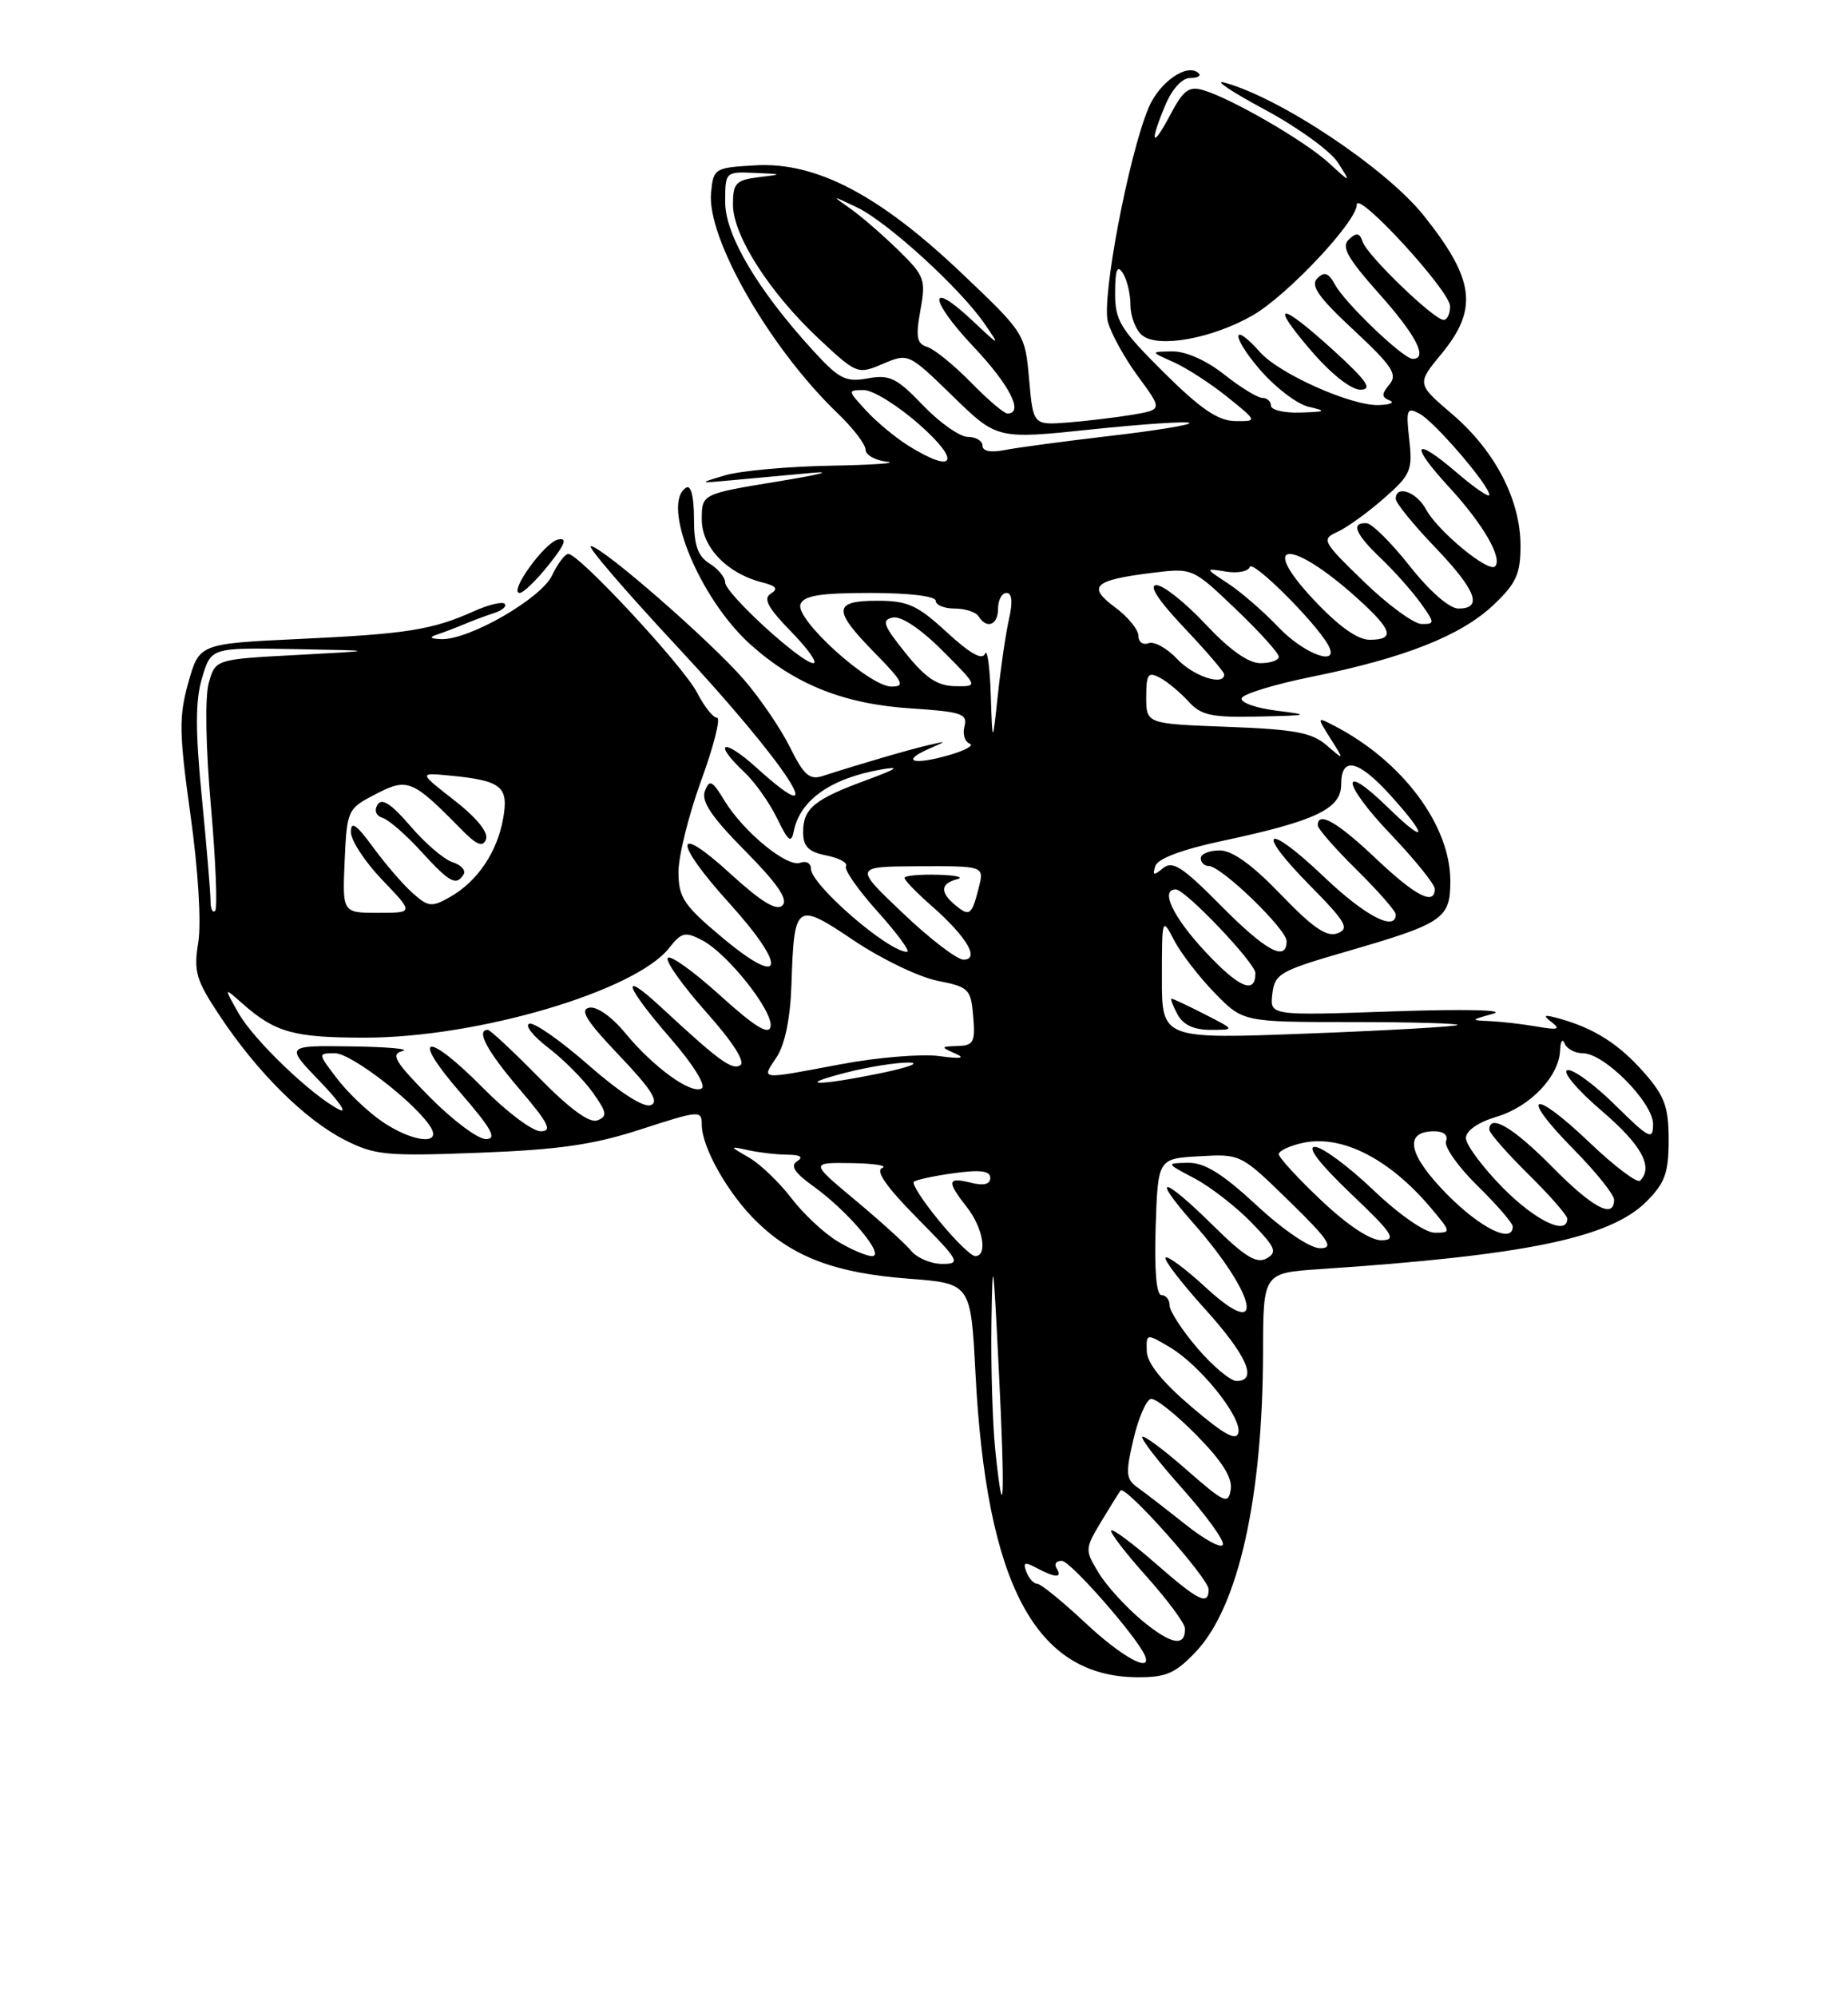 <?xml version="1.0" encoding="UTF-8" standalone="no"?>
<!DOCTYPE svg PUBLIC "-//W3C//DTD SVG 1.1//EN" "http://www.w3.org/Graphics/SVG/1.1/DTD/svg11.dtd" >
<svg xmlns="http://www.w3.org/2000/svg" xmlns:xlink="http://www.w3.org/1999/xlink" version="1.1" viewBox="0 0 237 256">
 <g >
 <path fill="currentColor"
d=" M 153.39 211.68 C 158.82 205.93 161.94 191.98 161.98 173.33 C 162.00 163.16 162.00 163.16 169.25 162.67 C 195.72 160.90 206.48 158.67 211.15 154.01 C 213.53 151.62 214.00 150.32 214.00 146.11 C 214.00 141.88 213.49 140.49 210.85 137.48 C 207.64 133.83 204.46 131.80 200.00 130.56 C 197.99 130.00 197.79 130.09 199.00 131.02 C 200.19 131.93 199.80 132.05 197.12 131.58 C 195.27 131.26 192.57 130.95 191.12 130.88 C 188.54 130.77 188.54 130.75 191.50 129.93 C 193.24 129.44 187.86 129.32 178.67 129.63 C 162.85 130.18 162.85 130.18 163.17 127.40 C 163.48 124.81 164.15 124.43 172.50 122.01 C 185.14 118.35 186.00 117.77 186.00 112.92 C 186.00 105.78 179.88 97.58 171.18 93.06 C 168.86 91.85 168.86 91.85 170.64 94.68 C 172.42 97.50 172.42 97.50 170.13 95.52 C 168.24 93.89 166.00 93.48 157.42 93.16 C 147.00 92.77 147.00 92.77 147.00 89.35 C 147.00 86.39 147.24 86.06 148.76 86.87 C 149.73 87.39 151.37 88.76 152.42 89.91 C 154.03 91.69 155.36 91.98 161.40 91.84 C 167.93 91.70 168.12 91.64 163.73 91.09 C 161.10 90.77 159.07 90.05 159.23 89.50 C 159.38 88.96 163.44 87.71 168.25 86.74 C 180.11 84.34 187.34 81.49 191.51 77.56 C 194.45 74.78 195.00 73.58 195.00 69.95 C 195.00 64.07 191.74 57.79 186.26 53.10 C 181.69 49.20 181.69 49.20 184.85 45.37 C 189.61 39.60 189.13 35.82 182.59 27.63 C 177.75 21.57 164.16 12.51 157.00 10.58 C 155.62 10.21 157.96 11.77 162.19 14.04 C 166.42 16.31 170.64 19.37 171.58 20.83 C 173.28 23.50 173.28 23.50 170.39 20.86 C 167.31 18.05 157.95 12.63 154.30 11.55 C 152.48 11.01 151.75 11.56 150.09 14.70 C 147.74 19.15 147.37 18.44 149.45 13.47 C 150.31 11.42 151.60 10.00 152.62 10.00 C 153.56 10.00 154.07 9.73 153.74 9.41 C 152.33 7.99 148.69 10.49 147.29 13.84 C 144.73 19.97 141.26 38.22 142.08 41.25 C 142.49 42.76 144.23 45.91 145.95 48.25 C 149.08 52.50 149.08 52.50 145.29 53.15 C 143.21 53.50 139.47 53.95 137.00 54.15 C 132.50 54.50 132.50 54.50 131.98 48.61 C 131.46 42.75 131.42 42.69 123.24 34.93 C 112.74 24.97 104.66 20.75 96.91 21.19 C 91.62 21.49 91.49 21.57 91.19 24.72 C 90.63 30.53 98.73 44.63 107.40 52.95 C 109.38 54.84 111.00 56.95 111.00 57.63 C 111.00 58.31 112.24 59.01 113.75 59.18 C 115.26 59.36 112.00 59.59 106.50 59.69 C 101.00 59.79 94.92 60.35 93.00 60.92 C 89.51 61.96 89.51 61.96 94.00 61.54 C 96.47 61.31 100.97 60.90 104.00 60.62 C 107.03 60.34 105.11 60.84 99.75 61.71 C 90.00 63.31 90.00 63.31 90.00 66.58 C 90.00 70.14 93.26 73.52 97.76 74.65 C 99.55 75.10 99.84 75.48 98.85 76.09 C 97.84 76.72 98.47 77.89 101.46 80.96 C 103.63 83.18 104.91 85.00 104.31 85.00 C 102.77 85.00 93.00 76.06 93.00 74.65 C 93.00 74.01 92.10 72.92 91.00 72.23 C 89.48 71.28 89.00 69.90 89.00 66.43 C 89.00 63.65 88.61 62.12 88.00 62.50 C 84.71 64.53 89.66 76.65 96.18 82.55 C 101.91 87.72 108.21 90.24 116.83 90.80 C 123.30 91.22 124.11 91.49 123.69 93.09 C 123.43 94.09 123.73 95.09 124.36 95.31 C 124.99 95.53 123.73 96.22 121.56 96.83 C 117.07 98.10 115.51 97.57 119.10 95.99 C 121.50 94.94 121.50 94.94 119.00 95.52 C 116.70 96.05 110.41 97.88 105.48 99.47 C 103.82 100.00 103.07 99.33 101.33 95.81 C 100.16 93.44 97.50 89.53 95.41 87.11 C 91.09 82.13 77.17 70.00 75.77 70.00 C 75.26 70.00 80.23 75.78 86.81 82.84 C 100.82 97.86 107.20 107.60 97.00 98.38 C 92.75 94.54 91.31 95.06 95.44 98.95 C 96.79 100.21 98.68 102.88 99.65 104.87 C 101.10 107.87 101.48 108.15 101.81 106.50 C 102.61 102.54 106.57 99.75 113.00 98.63 C 115.58 98.17 115.08 98.53 111.12 99.99 C 104.42 102.45 103.00 103.62 103.00 106.65 C 103.00 108.51 103.67 109.18 105.98 109.65 C 107.62 109.97 108.75 110.59 108.49 111.02 C 108.22 111.45 110.07 114.09 112.60 116.90 C 115.12 119.70 116.79 122.00 116.32 122.00 C 113.92 122.00 104.00 113.41 104.00 111.34 C 104.00 110.64 103.39 110.30 102.64 110.58 C 100.96 111.23 95.35 106.63 92.90 102.60 C 91.33 100.02 90.99 99.86 90.40 101.39 C 89.90 102.70 91.25 104.71 95.57 109.07 C 99.71 113.26 101.11 115.29 100.35 116.05 C 99.60 116.80 97.64 115.61 93.64 111.96 C 86.37 105.31 86.32 107.81 93.58 115.82 C 101.02 124.05 100.53 126.75 92.76 120.28 C 87.68 116.04 87.03 115.08 87.01 111.78 C 87.01 109.73 88.32 104.44 89.93 100.03 C 91.54 95.61 92.45 92.00 91.96 92.00 C 91.46 92.00 90.30 90.54 89.38 88.75 C 87.65 85.40 74.27 71.00 72.89 71.00 C 72.46 71.00 71.52 72.24 70.80 73.75 C 69.39 76.73 60.11 82.06 56.57 81.92 C 55.19 81.87 55.00 81.68 56.00 81.35 C 56.83 81.08 58.40 80.48 59.50 80.02 C 60.60 79.56 62.35 78.90 63.39 78.57 C 64.43 78.23 65.03 77.70 64.72 77.39 C 64.42 77.08 62.66 77.50 60.83 78.32 C 55.44 80.74 52.21 81.25 38.53 81.89 C 25.56 82.50 25.56 82.50 24.16 87.47 C 22.93 91.83 22.96 93.94 24.43 104.47 C 25.42 111.51 25.83 118.27 25.43 120.77 C 24.81 124.56 25.13 125.61 28.23 130.27 C 33.02 137.47 39.11 143.50 44.16 146.08 C 48.05 148.07 49.49 148.21 61.45 147.75 C 71.72 147.36 76.15 146.72 82.25 144.73 C 89.71 142.31 90.00 142.29 90.00 144.15 C 90.00 147.10 93.44 153.13 97.16 156.70 C 101.83 161.18 107.21 163.18 116.50 163.89 C 124.50 164.50 124.50 164.50 125.10 176.00 C 126.50 203.11 132.79 214.91 145.88 214.98 C 149.56 215.00 150.76 214.47 153.39 211.68 Z  M 70.37 72.40 C 72.49 69.74 72.80 68.90 71.57 69.15 C 69.83 69.52 65.17 76.00 66.65 76.00 C 67.12 76.00 68.79 74.38 70.37 72.40 Z  M 139.17 207.99 C 136.24 205.25 133.48 203.00 133.03 203.00 C 132.58 203.00 131.95 202.31 131.63 201.48 C 131.16 200.25 131.41 200.15 132.96 200.98 C 135.38 202.27 136.29 202.28 135.50 201.00 C 135.16 200.45 135.47 200.03 136.19 200.06 C 137.31 200.10 145.86 209.86 146.83 212.20 C 147.81 214.55 143.84 212.37 139.17 207.99 Z  M 146.55 207.78 C 144.47 206.07 141.94 203.30 140.92 201.63 C 139.12 198.66 139.12 198.54 141.21 195.05 C 142.39 193.10 143.51 191.29 143.71 191.04 C 144.31 190.30 155.00 202.29 155.00 203.71 C 155.00 205.85 153.72 205.22 148.19 200.38 C 145.28 197.84 142.73 195.94 142.51 196.16 C 142.29 196.38 144.32 199.02 147.01 202.03 C 149.71 205.04 151.93 208.04 151.96 208.69 C 152.05 211.12 150.24 210.82 146.55 207.78 Z  M 152.00 195.37 C 149.53 193.41 146.75 191.26 145.84 190.62 C 144.40 189.59 144.34 188.81 145.36 184.47 C 146.00 181.74 147.01 179.41 147.60 179.30 C 148.20 179.20 150.82 181.28 153.43 183.93 C 156.72 187.26 158.07 189.41 157.84 190.90 C 157.53 192.87 157.06 192.66 152.20 188.41 C 149.29 185.85 146.72 183.94 146.50 184.17 C 146.27 184.39 148.58 187.37 151.63 190.79 C 154.67 194.21 157.02 197.44 156.83 197.98 C 156.65 198.52 154.47 197.34 152.00 195.37 Z  M 127.64 185.88 C 127.29 182.48 127.07 175.16 127.15 169.60 C 127.29 160.54 127.38 161.15 128.09 175.48 C 128.92 192.18 128.74 196.35 127.64 185.88 Z  M 152.82 180.33 C 149.05 177.13 147.11 174.72 147.07 173.19 C 147.00 170.90 147.02 170.90 150.01 172.67 C 153.88 174.95 159.23 181.60 158.82 183.61 C 158.58 184.76 157.01 183.90 152.82 180.33 Z  M 153.58 172.82 C 151.61 170.52 150.00 168.05 150.00 167.32 C 150.00 166.59 149.53 166.00 148.96 166.00 C 148.30 166.00 148.03 162.82 148.21 157.25 C 148.50 148.50 148.50 148.50 153.81 148.20 C 159.10 147.89 159.15 147.92 165.31 153.93 C 170.45 158.95 171.13 159.98 169.31 159.99 C 168.02 159.99 164.65 157.72 161.17 154.50 C 156.78 150.43 154.49 149.01 152.37 149.04 C 149.50 149.09 149.50 149.09 153.20 151.04 C 155.24 152.12 158.51 154.66 160.49 156.69 C 163.59 159.89 163.85 160.50 162.43 161.30 C 161.15 162.01 159.62 161.07 155.61 157.11 C 149.10 150.68 147.47 150.45 153.02 156.75 C 161.22 166.06 162.44 172.21 154.67 165.05 C 152.08 162.66 149.74 160.92 149.48 161.19 C 149.22 161.45 151.48 164.40 154.50 167.74 C 159.92 173.73 161.36 177.00 158.58 177.00 C 157.80 177.00 155.55 175.12 153.58 172.82 Z  M 116.87 160.34 C 116.12 159.42 112.89 156.50 109.70 153.84 C 103.90 149.00 103.90 149.00 109.20 149.08 C 112.11 149.12 113.89 149.40 113.15 149.70 C 112.23 150.06 113.67 152.12 117.62 156.12 C 123.06 161.62 123.27 162.00 120.84 162.00 C 119.41 162.00 117.63 161.25 116.87 160.34 Z  M 107.37 159.08 C 105.64 158.03 102.98 155.53 101.46 153.53 C 99.93 151.54 97.52 149.22 96.09 148.39 C 93.50 146.89 93.50 146.89 96.00 147.43 C 97.38 147.73 99.62 147.99 101.00 148.00 C 102.66 148.02 103.07 148.30 102.23 148.84 C 101.31 149.42 101.90 150.32 104.34 152.07 C 108.77 155.25 113.61 161.00 111.84 161.00 C 111.10 160.99 109.09 160.13 107.37 159.08 Z  M 120.43 156.47 C 118.39 153.99 116.93 151.74 117.19 151.48 C 117.45 151.22 119.76 150.72 122.33 150.37 C 125.73 149.90 127.00 150.07 127.00 150.97 C 127.00 151.80 126.16 152.01 124.50 151.59 C 121.48 150.83 121.39 151.40 124.00 154.73 C 126.08 157.37 126.69 161.00 125.07 161.00 C 124.55 161.00 122.47 158.96 120.43 156.47 Z  M 169.44 153.85 C 166.45 151.03 164.00 148.36 164.00 147.93 C 164.00 147.51 165.38 146.86 167.07 146.49 C 172.05 145.39 178.19 148.51 183.52 154.84 C 186.12 157.93 186.13 158.00 184.01 158.00 C 182.76 158.00 179.43 155.69 176.09 152.50 C 172.91 149.47 169.56 147.00 168.63 147.00 C 167.56 147.00 169.25 149.18 173.22 152.97 C 178.61 158.09 179.17 158.94 177.19 158.97 C 175.75 158.99 172.83 157.06 169.44 153.85 Z  M 185.58 153.08 C 180.57 148.00 179.97 145.00 183.94 145.00 C 185.15 145.00 185.74 145.50 185.45 146.27 C 185.18 146.97 186.99 149.54 189.48 151.98 C 191.97 154.42 194.00 156.77 194.00 157.21 C 194.00 159.46 189.87 157.43 185.58 153.08 Z  M 192.71 152.22 C 190.12 149.58 188.00 146.73 188.00 145.87 C 188.00 144.93 189.55 143.85 191.95 143.13 C 196.24 141.85 199.95 137.96 200.08 134.62 C 200.12 133.45 200.38 133.06 200.66 133.75 C 200.94 134.44 202.00 135.00 203.01 135.00 C 205.75 135.00 212.00 141.32 212.00 144.08 C 212.00 146.20 211.53 145.97 207.10 141.60 C 204.40 138.94 201.65 136.95 200.99 137.17 C 200.33 137.39 202.31 139.73 205.39 142.36 C 210.52 146.74 212.08 149.58 210.34 151.33 C 209.97 151.69 207.02 149.47 203.79 146.38 C 196.44 139.37 194.75 140.16 201.81 147.31 C 204.66 150.20 207.00 153.11 207.00 153.78 C 207.00 156.29 204.26 154.83 199.00 149.50 C 194.07 144.51 191.00 142.70 191.00 144.79 C 191.00 145.22 193.25 147.79 196.00 150.50 C 198.75 153.21 201.00 155.78 201.00 156.21 C 201.00 158.44 196.89 156.45 192.71 152.22 Z  M 49.00 143.75 C 47.19 142.51 44.59 140.04 43.23 138.25 C 40.74 135.00 40.74 135.00 42.97 135.00 C 45.10 135.00 53.62 141.63 55.30 144.59 C 56.57 146.83 52.78 146.33 49.00 143.75 Z  M 55.10 140.60 C 50.61 136.05 50.06 135.12 51.63 134.71 C 52.66 134.45 49.69 134.18 45.04 134.12 C 36.58 134.00 36.58 134.00 41.04 138.62 C 43.49 141.16 44.60 142.78 43.50 142.22 C 39.96 140.41 32.56 133.32 30.59 129.86 C 28.69 126.50 28.69 126.50 31.09 128.63 C 35.30 132.34 37.66 133.00 46.81 133.00 C 61.24 133.00 81.47 127.04 85.82 121.50 C 87.41 119.48 87.87 119.38 90.06 120.52 C 93.35 122.25 99.22 129.67 98.82 131.60 C 98.59 132.72 96.74 131.56 92.32 127.56 C 88.92 124.48 85.91 122.33 85.63 122.79 C 85.35 123.24 87.58 126.37 90.58 129.74 C 93.94 133.50 95.62 136.12 94.94 136.53 C 93.87 137.20 92.22 135.99 84.75 129.07 C 79.42 124.13 80.11 126.32 86.01 133.11 C 88.85 136.37 90.58 139.14 90.00 139.50 C 88.67 140.32 83.82 136.82 80.15 132.37 C 78.44 130.30 76.52 128.95 75.56 129.16 C 74.30 129.42 75.24 130.91 79.42 135.29 C 83.53 139.60 84.57 141.23 83.46 141.65 C 82.55 142.00 79.48 140.03 75.49 136.53 C 71.92 133.40 68.50 131.00 67.88 131.21 C 67.26 131.41 68.36 132.80 70.31 134.29 C 72.26 135.78 74.82 138.35 76.00 140.00 C 77.84 142.58 77.92 143.09 76.61 143.60 C 75.60 143.99 73.03 142.11 69.09 138.09 C 65.80 134.74 62.86 132.00 62.56 132.00 C 61.00 132.00 62.46 134.72 66.62 139.59 C 70.35 143.96 70.88 145.00 69.34 145.00 C 68.29 145.00 64.99 142.53 62.00 139.50 C 54.70 132.11 52.48 132.48 59.00 140.00 C 63.07 144.70 63.79 146.00 62.31 146.00 C 61.28 146.00 58.03 143.57 55.10 140.60 Z  M 108.50 137.48 C 111.25 136.77 114.85 136.19 116.50 136.19 C 118.15 136.20 116.58 136.80 113.00 137.54 C 104.82 139.22 101.86 139.18 108.50 137.48 Z  M 99.62 135.46 C 100.67 133.86 101.36 130.46 101.50 126.21 C 101.85 115.68 102.05 115.54 109.54 120.57 C 113.08 122.94 117.89 125.25 120.24 125.71 C 124.26 126.50 124.52 126.76 124.81 130.28 C 125.09 133.57 124.86 134.01 122.81 134.07 C 120.62 134.14 120.61 134.19 122.50 135.03 C 123.89 135.64 123.25 135.74 120.44 135.36 C 118.21 135.06 112.55 135.52 107.87 136.40 C 97.16 138.41 97.65 138.46 99.62 135.46 Z  M 149.01 125.34 C 149.01 117.63 149.04 117.55 150.57 120.50 C 151.42 122.15 153.76 125.19 155.76 127.25 C 159.41 131.00 159.41 131.00 173.37 131.00 C 181.05 131.00 187.15 131.17 186.92 131.38 C 186.69 131.58 178.06 132.08 167.75 132.47 C 149.00 133.19 149.00 133.19 149.01 125.34 Z  M 154.50 130.00 C 152.34 128.90 150.43 128.00 150.25 128.00 C 150.08 128.00 150.41 128.90 151.00 130.00 C 151.73 131.36 153.09 132.00 155.25 132.00 C 158.42 132.00 158.42 132.00 154.50 130.00 Z  M 154.62 122.03 C 150.43 117.55 148.74 114.00 150.79 114.00 C 152.02 114.00 161.00 123.43 161.00 124.73 C 161.00 127.50 158.92 126.63 154.62 122.03 Z  M 115.78 117.03 C 109.50 111.07 109.50 111.07 117.86 111.03 C 126.22 111.00 126.22 111.00 125.53 113.75 C 124.63 117.32 124.35 117.53 122.52 116.02 C 120.52 114.36 120.60 113.25 122.75 112.69 C 123.71 112.44 122.59 112.18 120.25 112.12 C 117.91 112.05 116.00 112.24 116.00 112.53 C 116.00 112.82 117.59 114.46 119.54 116.17 C 123.98 120.07 125.71 123.00 123.56 123.00 C 122.73 123.00 119.23 120.32 115.78 117.03 Z  M 156.53 116.03 C 151.64 111.09 150.37 110.27 149.15 111.28 C 147.95 112.27 147.77 112.22 148.17 111.00 C 148.48 110.04 151.63 108.87 156.85 107.76 C 168.72 105.23 172.00 103.67 172.00 100.55 C 172.00 96.87 174.20 97.37 178.38 102.00 C 183.23 107.37 182.99 108.37 178.02 103.52 C 171.76 97.41 172.04 100.31 178.34 106.92 C 181.45 110.18 184.00 113.33 184.00 113.93 C 184.00 116.13 181.54 114.86 176.41 110.00 C 171.47 105.33 169.00 103.93 169.00 105.79 C 169.00 106.22 171.25 108.79 174.00 111.50 C 176.75 114.21 179.00 116.78 179.00 117.21 C 179.00 119.46 175.03 117.38 169.79 112.38 C 162.33 105.27 160.80 106.21 167.99 113.49 C 172.61 118.17 173.10 119.02 171.54 119.62 C 170.16 120.15 168.39 118.94 164.27 114.66 C 160.60 110.84 158.04 109.00 156.42 109.00 C 155.09 109.00 154.00 109.45 154.00 110.00 C 154.00 110.55 154.46 111.00 155.02 111.00 C 156.62 111.00 165.00 119.09 165.00 120.63 C 165.00 123.34 162.34 121.90 156.53 116.03 Z  M 27.00 115.47 C 27.00 114.44 26.50 108.46 25.88 102.17 C 25.04 93.58 25.05 89.76 25.92 86.86 C 27.08 83.00 27.08 83.00 37.79 83.20 C 48.50 83.39 48.50 83.39 38.07 83.95 C 27.64 84.50 27.64 84.50 26.78 87.50 C 26.27 89.27 26.38 95.77 27.05 103.33 C 27.67 110.38 27.91 116.42 27.59 116.74 C 27.27 117.07 27.00 116.49 27.00 115.47 Z  M 44.20 110.34 C 44.50 103.80 44.56 103.66 48.17 101.79 C 52.27 99.67 52.88 99.91 59.10 106.24 C 61.13 108.32 61.92 108.64 62.33 107.58 C 62.67 106.71 61.12 104.80 58.29 102.60 C 53.71 99.03 53.71 99.03 57.61 99.40 C 64.31 100.04 65.26 100.79 64.53 104.89 C 63.77 109.22 61.23 112.97 57.72 114.97 C 55.37 116.30 54.94 116.26 52.92 114.47 C 51.70 113.39 49.42 110.74 47.85 108.60 C 45.69 105.65 45.00 105.17 45.00 106.65 C 45.00 107.72 46.82 110.49 49.04 112.80 C 53.07 117.00 53.07 117.00 48.49 117.00 C 43.91 117.00 43.91 117.00 44.20 110.34 Z  M 59.46 112.07 C 59.77 111.56 59.14 110.86 58.04 110.51 C 56.95 110.17 54.51 108.08 52.63 105.88 C 50.20 103.04 48.97 102.24 48.42 103.13 C 47.96 103.88 48.22 104.56 49.07 104.83 C 49.86 105.08 52.08 107.01 54.00 109.12 C 57.67 113.14 58.51 113.60 59.46 112.07 Z  M 127.06 89.00 C 126.94 85.42 126.61 83.08 126.32 83.79 C 125.98 84.66 124.38 83.76 121.43 81.04 C 117.65 77.56 116.42 77.00 112.52 77.00 C 106.83 77.00 106.77 78.18 112.21 83.71 C 115.83 87.40 116.12 88.00 114.32 88.00 C 111.49 88.00 101.93 79.35 102.66 77.45 C 103.08 76.34 105.19 76.00 111.61 76.00 C 116.54 76.00 120.00 76.41 120.00 77.00 C 120.00 77.55 121.10 78.00 122.44 78.00 C 123.78 78.00 125.16 78.45 125.50 79.00 C 126.55 80.69 128.00 80.11 128.00 78.00 C 128.00 76.90 128.49 76.00 129.08 76.00 C 129.78 76.00 129.90 77.13 129.42 79.25 C 129.01 81.04 128.36 85.42 127.98 89.00 C 127.28 95.50 127.28 95.50 127.06 89.00 Z  M 116.13 83.70 C 113.25 80.12 113.02 79.45 114.52 79.15 C 115.58 78.94 118.10 80.62 120.87 83.40 C 125.47 88.00 125.47 88.00 122.49 87.95 C 120.21 87.91 118.70 86.90 116.13 83.70 Z  M 150.97 84.47 C 149.67 83.08 148.01 82.17 147.30 82.44 C 146.58 82.71 146.00 82.29 146.00 81.50 C 146.00 80.71 144.65 79.06 143.00 77.84 C 139.39 75.17 140.26 74.36 147.71 73.43 C 152.94 72.78 152.94 72.78 158.47 78.06 C 161.51 80.96 164.00 83.71 164.00 84.17 C 164.00 84.63 162.94 85.00 161.64 85.00 C 160.09 85.00 157.66 83.27 154.60 80.00 C 152.02 77.25 149.20 75.00 148.31 75.00 C 147.28 75.00 148.52 76.92 151.85 80.44 C 154.68 83.43 157.00 86.13 157.00 86.44 C 157.00 87.98 153.06 86.69 150.97 84.47 Z  M 163.95 80.38 C 162.05 78.39 159.15 75.87 157.50 74.79 C 154.50 72.82 154.50 72.82 157.22 73.26 C 158.71 73.51 160.09 73.24 160.28 72.67 C 160.60 71.70 168.56 79.59 170.30 82.61 C 172.00 85.57 167.31 83.92 163.95 80.38 Z  M 168.43 76.82 C 161.24 69.14 165.61 69.04 174.09 76.70 C 178.60 80.77 178.95 82.00 175.64 82.00 C 174.08 82.00 171.62 80.23 168.43 76.82 Z  M 174.92 74.56 C 169.56 69.37 169.43 69.12 171.55 68.16 C 172.76 67.61 175.43 65.68 177.48 63.88 C 180.93 60.86 181.18 60.27 180.73 56.33 C 180.30 52.46 180.42 52.15 182.06 53.03 C 183.99 54.06 191.00 62.22 191.00 63.43 C 191.00 63.83 189.12 62.55 186.83 60.58 C 181.24 55.80 180.71 56.87 185.88 62.48 C 190.21 67.18 192.75 71.58 191.73 72.60 C 190.89 73.44 184.37 68.05 182.89 65.30 C 181.68 63.04 179.00 62.10 179.00 63.94 C 179.00 64.46 181.25 67.23 184.00 70.10 C 189.31 75.64 190.22 78.00 187.05 78.00 C 185.88 78.00 183.38 75.82 180.80 72.56 C 178.43 69.56 175.94 67.09 175.25 67.06 C 173.20 66.96 173.81 68.44 177.09 71.56 C 178.79 73.18 181.07 75.74 182.16 77.25 C 184.03 79.85 184.04 80.00 182.32 79.98 C 181.32 79.97 177.99 77.53 174.92 74.56 Z  M 116.50 57.13 C 114.85 56.10 112.41 54.08 111.08 52.63 C 108.68 50.03 108.68 50.00 110.79 50.00 C 111.97 50.00 115.21 52.02 118.00 54.50 C 123.31 59.21 122.40 60.80 116.50 57.13 Z  M 126.00 57.12 C 126.00 56.51 125.16 56.00 124.13 56.00 C 123.10 56.00 120.51 54.18 118.38 51.96 C 115.00 48.43 114.09 47.99 111.28 48.50 C 108.45 49.01 107.61 48.58 104.28 44.94 C 97.17 37.17 93.00 30.13 93.00 25.90 C 93.00 22.03 93.03 22.00 96.75 22.16 C 100.44 22.32 100.45 22.33 97.25 22.72 C 94.37 23.08 94.00 23.48 94.00 26.23 C 94.00 30.19 98.68 37.49 105.01 43.42 C 109.88 47.97 109.99 48.01 113.22 46.64 C 116.49 45.25 116.51 45.25 122.19 50.78 C 127.87 56.31 127.87 56.31 139.99 55.04 C 146.65 54.34 152.30 53.97 152.54 54.21 C 152.78 54.45 148.17 55.20 142.30 55.88 C 136.43 56.57 130.36 57.38 128.81 57.69 C 127.06 58.04 126.00 57.83 126.00 57.12 Z  M 149.24 47.72 C 143.63 42.14 142.99 41.09 143.01 37.50 C 143.02 34.55 143.28 33.89 144.00 35.00 C 144.53 35.83 144.98 37.68 144.98 39.13 C 144.99 40.57 145.66 42.30 146.47 42.97 C 148.50 44.66 155.47 43.40 160.67 40.41 C 165.10 37.86 174.00 28.40 174.00 26.24 C 174.00 24.28 185.93 37.24 185.97 39.25 C 185.98 40.21 185.61 41.00 185.14 41.00 C 183.90 41.00 175.37 32.78 174.76 31.00 C 174.36 29.83 173.97 29.76 172.99 30.69 C 171.99 31.63 172.79 33.06 176.86 37.64 C 181.63 42.98 183.18 46.00 181.17 46.00 C 179.98 46.00 172.52 38.88 171.22 36.50 C 170.38 34.96 169.85 34.77 168.94 35.68 C 168.02 36.58 169.09 38.11 173.60 42.30 C 178.56 46.92 179.26 47.98 178.19 49.28 C 177.16 50.51 177.16 50.90 178.21 51.32 C 178.92 51.61 178.28 51.88 176.78 51.92 C 173.27 52.02 164.05 47.91 161.60 45.14 C 157.97 41.07 157.86 43.01 161.47 47.25 C 163.46 49.59 166.31 51.78 167.80 52.13 C 170.20 52.69 170.08 52.78 166.75 52.88 C 164.69 52.95 163.00 52.55 163.00 52.00 C 163.00 51.45 162.50 51.00 161.89 51.00 C 161.29 51.00 159.08 49.65 157.00 48.00 C 154.73 46.20 152.07 45.02 150.36 45.04 C 147.50 45.08 147.50 45.08 150.50 46.41 C 152.15 47.15 155.25 49.15 157.39 50.87 C 161.28 54.00 161.28 54.00 158.39 53.97 C 156.21 53.94 153.96 52.41 149.24 47.72 Z  M 171.06 44.95 C 164.07 38.59 162.69 38.61 168.19 45.00 C 170.76 47.98 173.31 49.98 174.50 49.95 C 176.06 49.92 175.30 48.82 171.06 44.95 Z  M 124.50 49.00 C 122.36 46.81 119.85 44.77 118.94 44.48 C 117.57 44.05 117.41 43.22 118.04 39.76 C 118.76 35.83 118.59 35.36 115.15 32.01 C 113.14 30.05 110.38 27.66 109.00 26.70 C 106.58 25.01 106.62 25.01 109.94 26.60 C 113.84 28.47 123.18 36.99 126.27 41.50 C 128.31 44.46 128.29 44.46 124.68 41.07 C 118.97 35.70 119.10 38.35 124.84 44.43 C 129.49 49.34 131.35 53.00 129.20 53.00 C 128.76 53.00 126.65 51.20 124.50 49.00 Z "/>
</g>
</svg>